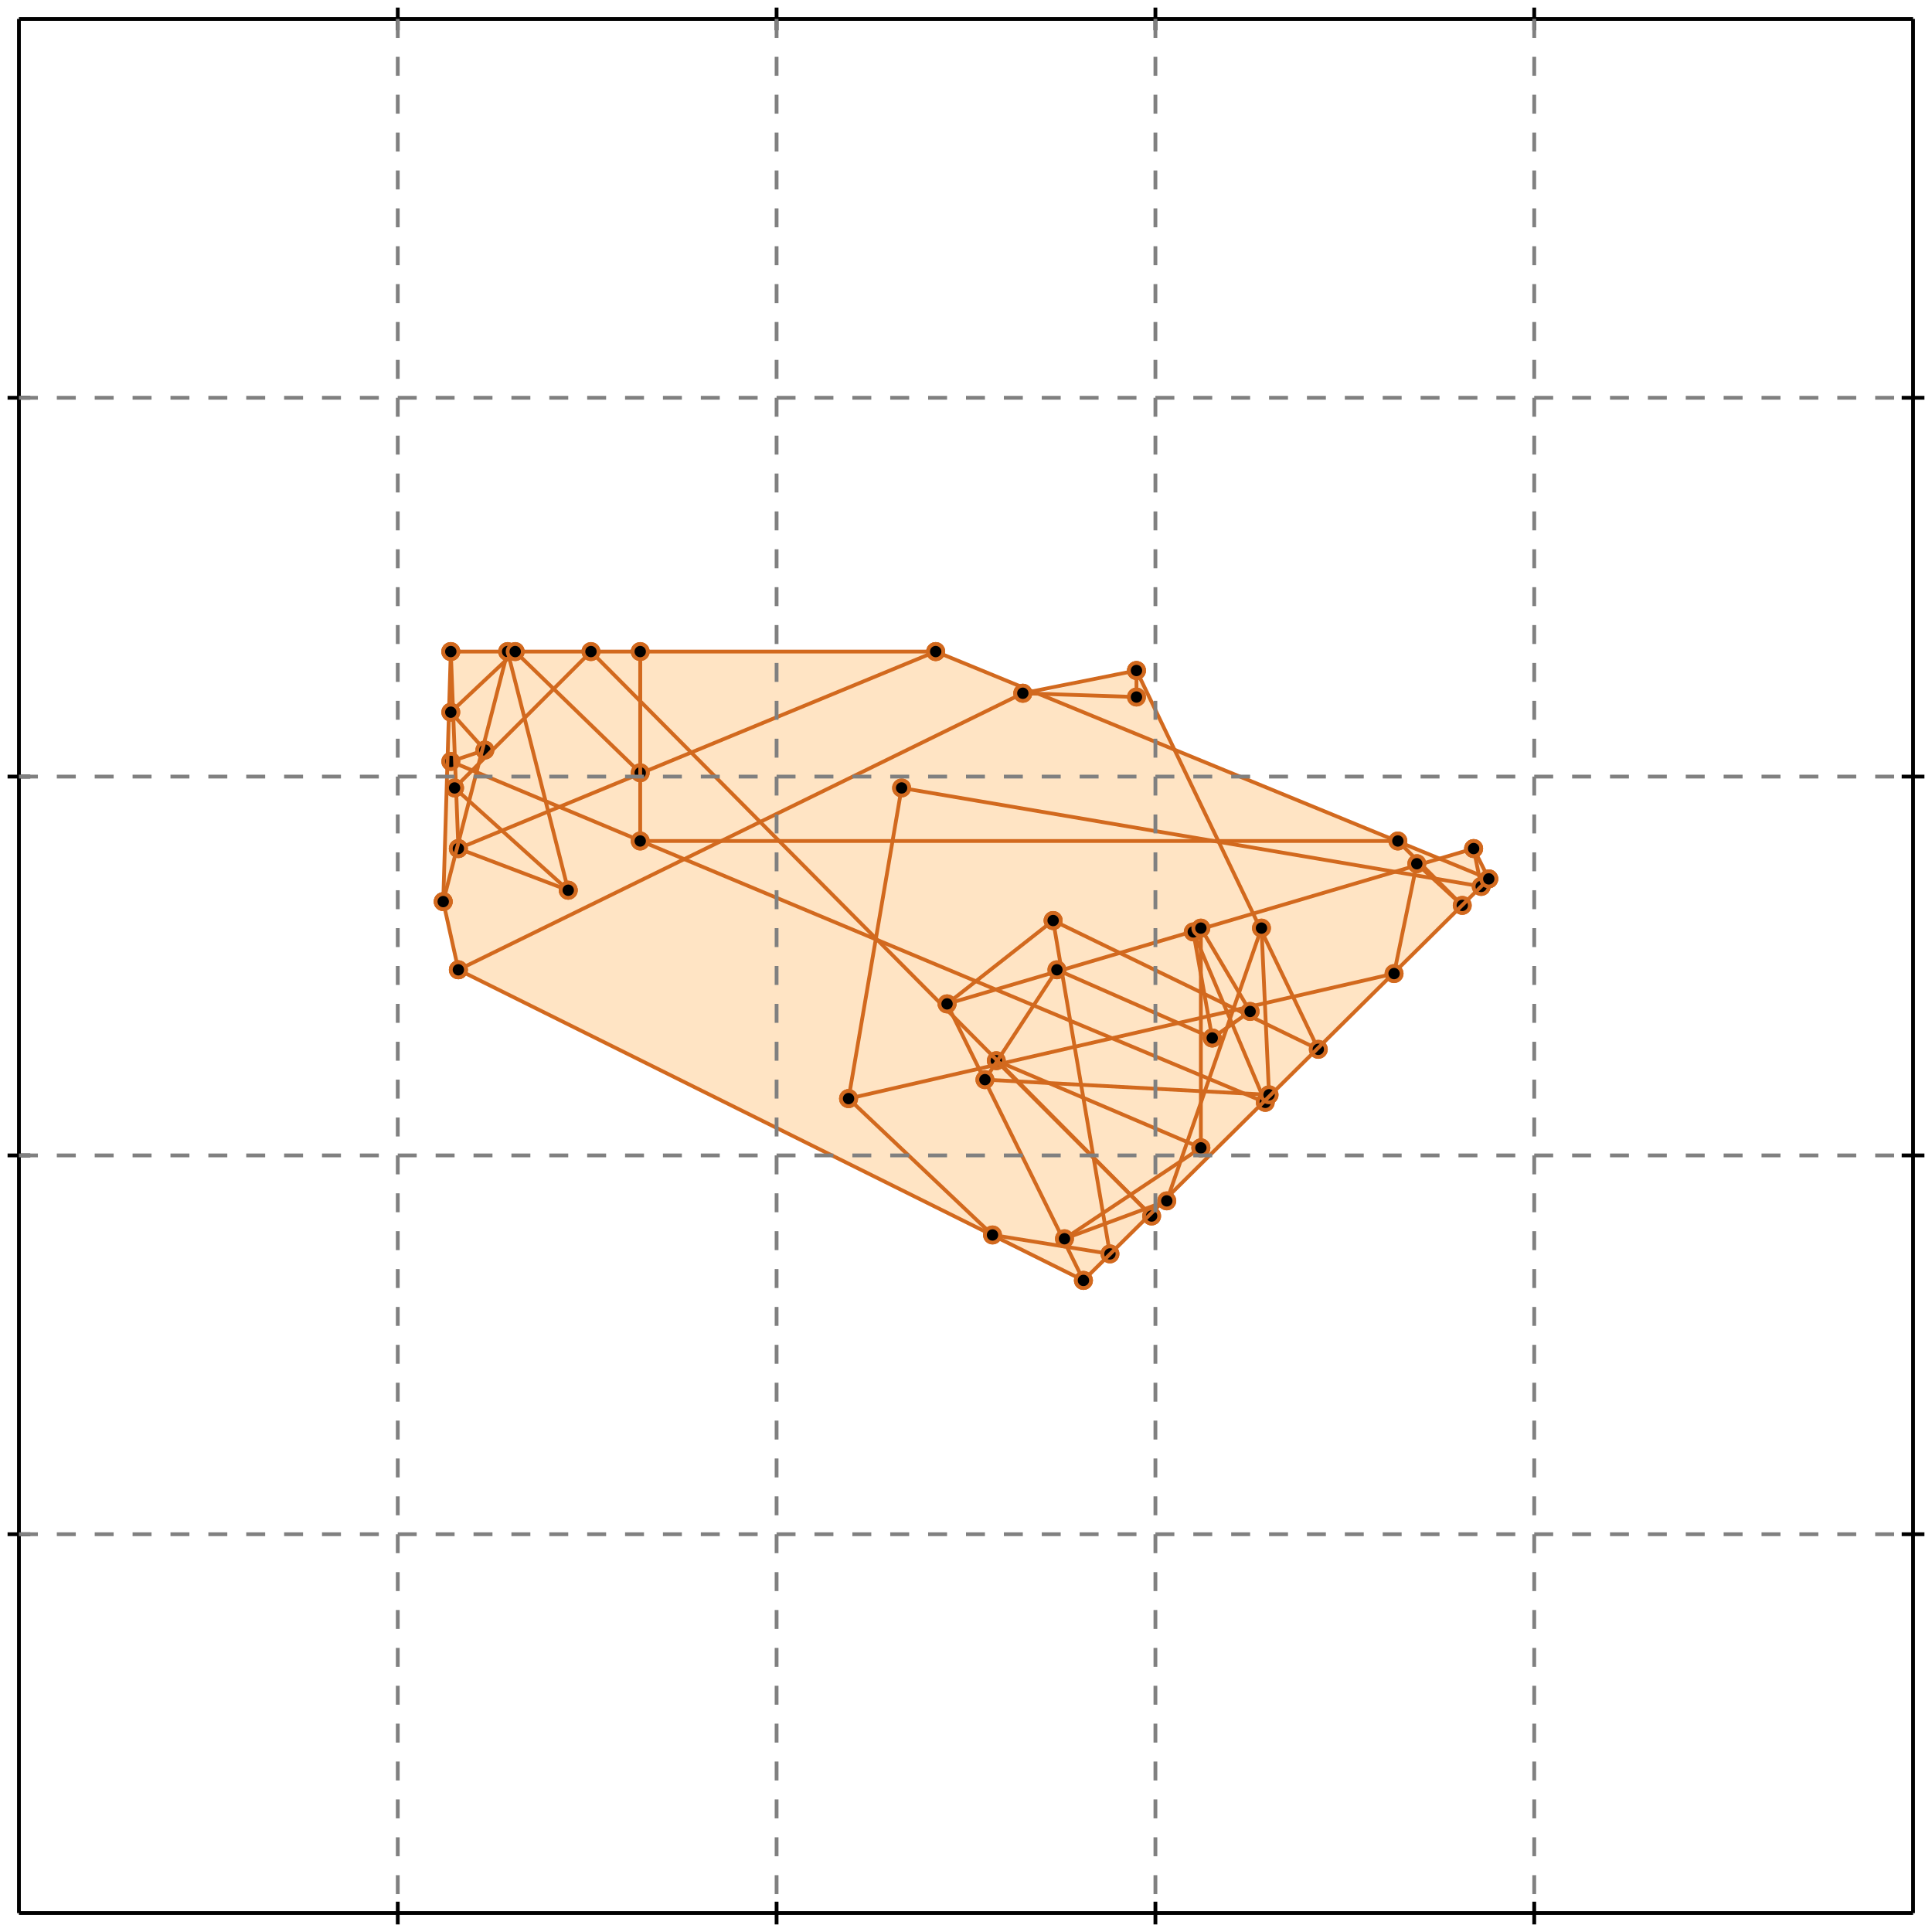 <?xml version="1.0" standalone="no"?>
<!DOCTYPE svg PUBLIC "-//W3C//DTD SVG 1.1//EN" 
  "http://www.w3.org/Graphics/SVG/1.1/DTD/svg11.dtd">
<svg width="510" height="510" version="1.1" id="toplevel"
    xmlns="http://www.w3.org/2000/svg"
    xmlns:xlink="http://www.w3.org/1999/xlink">
  <polygon points="286,338 393,232 389,224 380,227 310,198 300,177 274,183 247,172 119,172 117,238 121,256"
           fill="bisque"/>
  <g stroke="chocolate" stroke-width="1">
    <line x1="286" y1="338" x2="121" y2="256"/>
    <circle cx="286" cy="338" r="2"/>
    <circle cx="121" cy="256" r="2"/>
  </g>
  <g stroke="chocolate" stroke-width="1">
    <line x1="317" y1="303" x2="263" y2="280"/>
    <circle cx="317" cy="303" r="2"/>
    <circle cx="263" cy="280" r="2"/>
  </g>
  <g stroke="chocolate" stroke-width="1">
    <line x1="150" y1="235" x2="120" y2="208"/>
    <circle cx="150" cy="235" r="2"/>
    <circle cx="120" cy="208" r="2"/>
  </g>
  <g stroke="chocolate" stroke-width="1">
    <line x1="150" y1="235" x2="121" y2="224"/>
    <circle cx="150" cy="235" r="2"/>
    <circle cx="121" cy="224" r="2"/>
  </g>
  <g stroke="chocolate" stroke-width="1">
    <line x1="334" y1="291" x2="119" y2="201"/>
    <circle cx="334" cy="291" r="2"/>
    <circle cx="119" cy="201" r="2"/>
  </g>
  <g stroke="chocolate" stroke-width="1">
    <line x1="293" y1="331" x2="262" y2="326"/>
    <circle cx="293" cy="331" r="2"/>
    <circle cx="262" cy="326" r="2"/>
  </g>
  <g stroke="chocolate" stroke-width="1">
    <line x1="262" y1="326" x2="224" y2="290"/>
    <circle cx="262" cy="326" r="2"/>
    <circle cx="224" cy="290" r="2"/>
  </g>
  <g stroke="chocolate" stroke-width="1">
    <line x1="320" y1="274" x2="279" y2="256"/>
    <circle cx="320" cy="274" r="2"/>
    <circle cx="279" cy="256" r="2"/>
  </g>
  <g stroke="chocolate" stroke-width="1">
    <line x1="348" y1="277" x2="278" y2="243"/>
    <circle cx="348" cy="277" r="2"/>
    <circle cx="278" cy="243" r="2"/>
  </g>
  <g stroke="chocolate" stroke-width="1">
    <line x1="169" y1="204" x2="136" y2="172"/>
    <circle cx="169" cy="204" r="2"/>
    <circle cx="136" cy="172" r="2"/>
  </g>
  <g stroke="chocolate" stroke-width="1">
    <line x1="128" y1="198" x2="119" y2="188"/>
    <circle cx="128" cy="198" r="2"/>
    <circle cx="119" cy="188" r="2"/>
  </g>
  <g stroke="chocolate" stroke-width="1">
    <line x1="304" y1="321" x2="263" y2="280"/>
    <circle cx="304" cy="321" r="2"/>
    <circle cx="263" cy="280" r="2"/>
  </g>
  <g stroke="chocolate" stroke-width="1">
    <line x1="304" y1="321" x2="156" y2="172"/>
    <circle cx="304" cy="321" r="2"/>
    <circle cx="156" cy="172" r="2"/>
  </g>
  <g stroke="chocolate" stroke-width="1">
    <line x1="393" y1="232" x2="247" y2="172"/>
    <circle cx="393" cy="232" r="2"/>
    <circle cx="247" cy="172" r="2"/>
  </g>
  <g stroke="chocolate" stroke-width="1">
    <line x1="335" y1="289" x2="260" y2="285"/>
    <circle cx="335" cy="289" r="2"/>
    <circle cx="260" cy="285" r="2"/>
  </g>
  <g stroke="chocolate" stroke-width="1">
    <line x1="391" y1="234" x2="238" y2="208"/>
    <circle cx="391" cy="234" r="2"/>
    <circle cx="238" cy="208" r="2"/>
  </g>
  <g stroke="chocolate" stroke-width="1">
    <line x1="386" y1="239" x2="374" y2="228"/>
    <circle cx="386" cy="239" r="2"/>
    <circle cx="374" cy="228" r="2"/>
  </g>
  <g stroke="chocolate" stroke-width="1">
    <line x1="386" y1="239" x2="369" y2="222"/>
    <circle cx="386" cy="239" r="2"/>
    <circle cx="369" cy="222" r="2"/>
  </g>
  <g stroke="chocolate" stroke-width="1">
    <line x1="330" y1="267" x2="317" y2="245"/>
    <circle cx="330" cy="267" r="2"/>
    <circle cx="317" cy="245" r="2"/>
  </g>
  <g stroke="chocolate" stroke-width="1">
    <line x1="369" y1="222" x2="169" y2="222"/>
    <circle cx="369" cy="222" r="2"/>
    <circle cx="169" cy="222" r="2"/>
  </g>
  <g stroke="chocolate" stroke-width="1">
    <line x1="286" y1="338" x2="250" y2="265"/>
    <circle cx="286" cy="338" r="2"/>
    <circle cx="250" cy="265" r="2"/>
  </g>
  <g stroke="chocolate" stroke-width="1">
    <line x1="300" y1="184" x2="270" y2="183"/>
    <circle cx="300" cy="184" r="2"/>
    <circle cx="270" cy="183" r="2"/>
  </g>
  <g stroke="chocolate" stroke-width="1">
    <line x1="119" y1="172" x2="247" y2="172"/>
    <circle cx="119" cy="172" r="2"/>
    <circle cx="247" cy="172" r="2"/>
  </g>
  <g stroke="chocolate" stroke-width="1">
    <line x1="348" y1="277" x2="300" y2="177"/>
    <circle cx="348" cy="277" r="2"/>
    <circle cx="300" cy="177" r="2"/>
  </g>
  <g stroke="chocolate" stroke-width="1">
    <line x1="224" y1="290" x2="368" y2="257"/>
    <circle cx="224" cy="290" r="2"/>
    <circle cx="368" cy="257" r="2"/>
  </g>
  <g stroke="chocolate" stroke-width="1">
    <line x1="334" y1="291" x2="315" y2="246"/>
    <circle cx="334" cy="291" r="2"/>
    <circle cx="315" cy="246" r="2"/>
  </g>
  <g stroke="chocolate" stroke-width="1">
    <line x1="281" y1="327" x2="308" y2="317"/>
    <circle cx="281" cy="327" r="2"/>
    <circle cx="308" cy="317" r="2"/>
  </g>
  <g stroke="chocolate" stroke-width="1">
    <line x1="393" y1="232" x2="389" y2="224"/>
    <circle cx="393" cy="232" r="2"/>
    <circle cx="389" cy="224" r="2"/>
  </g>
  <g stroke="chocolate" stroke-width="1">
    <line x1="150" y1="235" x2="134" y2="172"/>
    <circle cx="150" cy="235" r="2"/>
    <circle cx="134" cy="172" r="2"/>
  </g>
  <g stroke="chocolate" stroke-width="1">
    <line x1="250" y1="265" x2="389" y2="224"/>
    <circle cx="250" cy="265" r="2"/>
    <circle cx="389" cy="224" r="2"/>
  </g>
  <g stroke="chocolate" stroke-width="1">
    <line x1="270" y1="183" x2="300" y2="177"/>
    <circle cx="270" cy="183" r="2"/>
    <circle cx="300" cy="177" r="2"/>
  </g>
  <g stroke="chocolate" stroke-width="1">
    <line x1="121" y1="256" x2="117" y2="238"/>
    <circle cx="121" cy="256" r="2"/>
    <circle cx="117" cy="238" r="2"/>
  </g>
  <g stroke="chocolate" stroke-width="1">
    <line x1="293" y1="331" x2="278" y2="243"/>
    <circle cx="293" cy="331" r="2"/>
    <circle cx="278" cy="243" r="2"/>
  </g>
  <g stroke="chocolate" stroke-width="1">
    <line x1="320" y1="274" x2="315" y2="246"/>
    <circle cx="320" cy="274" r="2"/>
    <circle cx="315" cy="246" r="2"/>
  </g>
  <g stroke="chocolate" stroke-width="1">
    <line x1="391" y1="234" x2="389" y2="224"/>
    <circle cx="391" cy="234" r="2"/>
    <circle cx="389" cy="224" r="2"/>
  </g>
  <g stroke="chocolate" stroke-width="1">
    <line x1="119" y1="201" x2="128" y2="198"/>
    <circle cx="119" cy="201" r="2"/>
    <circle cx="128" cy="198" r="2"/>
  </g>
  <g stroke="chocolate" stroke-width="1">
    <line x1="281" y1="327" x2="317" y2="303"/>
    <circle cx="281" cy="327" r="2"/>
    <circle cx="317" cy="303" r="2"/>
  </g>
  <g stroke="chocolate" stroke-width="1">
    <line x1="320" y1="274" x2="330" y2="267"/>
    <circle cx="320" cy="274" r="2"/>
    <circle cx="330" cy="267" r="2"/>
  </g>
  <g stroke="chocolate" stroke-width="1">
    <line x1="335" y1="289" x2="333" y2="245"/>
    <circle cx="335" cy="289" r="2"/>
    <circle cx="333" cy="245" r="2"/>
  </g>
  <g stroke="chocolate" stroke-width="1">
    <line x1="121" y1="224" x2="247" y2="172"/>
    <circle cx="121" cy="224" r="2"/>
    <circle cx="247" cy="172" r="2"/>
  </g>
  <g stroke="chocolate" stroke-width="1">
    <line x1="121" y1="224" x2="119" y2="172"/>
    <circle cx="121" cy="224" r="2"/>
    <circle cx="119" cy="172" r="2"/>
  </g>
  <g stroke="chocolate" stroke-width="1">
    <line x1="121" y1="256" x2="270" y2="183"/>
    <circle cx="121" cy="256" r="2"/>
    <circle cx="270" cy="183" r="2"/>
  </g>
  <g stroke="chocolate" stroke-width="1">
    <line x1="169" y1="204" x2="169" y2="172"/>
    <circle cx="169" cy="204" r="2"/>
    <circle cx="169" cy="172" r="2"/>
  </g>
  <g stroke="chocolate" stroke-width="1">
    <line x1="317" y1="303" x2="317" y2="245"/>
    <circle cx="317" cy="303" r="2"/>
    <circle cx="317" cy="245" r="2"/>
  </g>
  <g stroke="chocolate" stroke-width="1">
    <line x1="169" y1="222" x2="169" y2="172"/>
    <circle cx="169" cy="222" r="2"/>
    <circle cx="169" cy="172" r="2"/>
  </g>
  <g stroke="chocolate" stroke-width="1">
    <line x1="300" y1="184" x2="300" y2="177"/>
    <circle cx="300" cy="184" r="2"/>
    <circle cx="300" cy="177" r="2"/>
  </g>
  <g stroke="chocolate" stroke-width="1">
    <line x1="117" y1="238" x2="119" y2="172"/>
    <circle cx="117" cy="238" r="2"/>
    <circle cx="119" cy="172" r="2"/>
  </g>
  <g stroke="chocolate" stroke-width="1">
    <line x1="250" y1="265" x2="278" y2="243"/>
    <circle cx="250" cy="265" r="2"/>
    <circle cx="278" cy="243" r="2"/>
  </g>
  <g stroke="chocolate" stroke-width="1">
    <line x1="286" y1="338" x2="393" y2="232"/>
    <circle cx="286" cy="338" r="2"/>
    <circle cx="393" cy="232" r="2"/>
  </g>
  <g stroke="chocolate" stroke-width="1">
    <line x1="368" y1="257" x2="374" y2="228"/>
    <circle cx="368" cy="257" r="2"/>
    <circle cx="374" cy="228" r="2"/>
  </g>
  <g stroke="chocolate" stroke-width="1">
    <line x1="224" y1="290" x2="238" y2="208"/>
    <circle cx="224" cy="290" r="2"/>
    <circle cx="238" cy="208" r="2"/>
  </g>
  <g stroke="chocolate" stroke-width="1">
    <line x1="308" y1="317" x2="333" y2="245"/>
    <circle cx="308" cy="317" r="2"/>
    <circle cx="333" cy="245" r="2"/>
  </g>
  <g stroke="chocolate" stroke-width="1">
    <line x1="260" y1="285" x2="279" y2="256"/>
    <circle cx="260" cy="285" r="2"/>
    <circle cx="279" cy="256" r="2"/>
  </g>
  <g stroke="chocolate" stroke-width="1">
    <line x1="117" y1="238" x2="134" y2="172"/>
    <circle cx="117" cy="238" r="2"/>
    <circle cx="134" cy="172" r="2"/>
  </g>
  <g stroke="chocolate" stroke-width="1">
    <line x1="120" y1="208" x2="156" y2="172"/>
    <circle cx="120" cy="208" r="2"/>
    <circle cx="156" cy="172" r="2"/>
  </g>
  <g stroke="chocolate" stroke-width="1">
    <line x1="119" y1="188" x2="136" y2="172"/>
    <circle cx="119" cy="188" r="2"/>
    <circle cx="136" cy="172" r="2"/>
  </g>
  <g stroke="black" stroke-width="1">
    <line x1="5" y1="5" x2="505" y2="5"/>
    <line x1="5" y1="5" x2="5" y2="505"/>
    <line x1="505" y1="505" x2="5" y2="505"/>
    <line x1="505" y1="505" x2="505" y2="5"/>
    <line x1="105" y1="2" x2="105" y2="8"/>
    <line x1="2" y1="105" x2="8" y2="105"/>
    <line x1="105" y1="502" x2="105" y2="508"/>
    <line x1="502" y1="105" x2="508" y2="105"/>
    <line x1="205" y1="2" x2="205" y2="8"/>
    <line x1="2" y1="205" x2="8" y2="205"/>
    <line x1="205" y1="502" x2="205" y2="508"/>
    <line x1="502" y1="205" x2="508" y2="205"/>
    <line x1="305" y1="2" x2="305" y2="8"/>
    <line x1="2" y1="305" x2="8" y2="305"/>
    <line x1="305" y1="502" x2="305" y2="508"/>
    <line x1="502" y1="305" x2="508" y2="305"/>
    <line x1="405" y1="2" x2="405" y2="8"/>
    <line x1="2" y1="405" x2="8" y2="405"/>
    <line x1="405" y1="502" x2="405" y2="508"/>
    <line x1="502" y1="405" x2="508" y2="405"/>
  </g>
  <g stroke="gray" stroke-width="1" stroke-dasharray="5,5">
    <line x1="105" y1="5" x2="105" y2="505"/>
    <line x1="5" y1="105" x2="505" y2="105"/>
    <line x1="205" y1="5" x2="205" y2="505"/>
    <line x1="5" y1="205" x2="505" y2="205"/>
    <line x1="305" y1="5" x2="305" y2="505"/>
    <line x1="5" y1="305" x2="505" y2="305"/>
    <line x1="405" y1="5" x2="405" y2="505"/>
    <line x1="5" y1="405" x2="505" y2="405"/>
  </g>
</svg>
